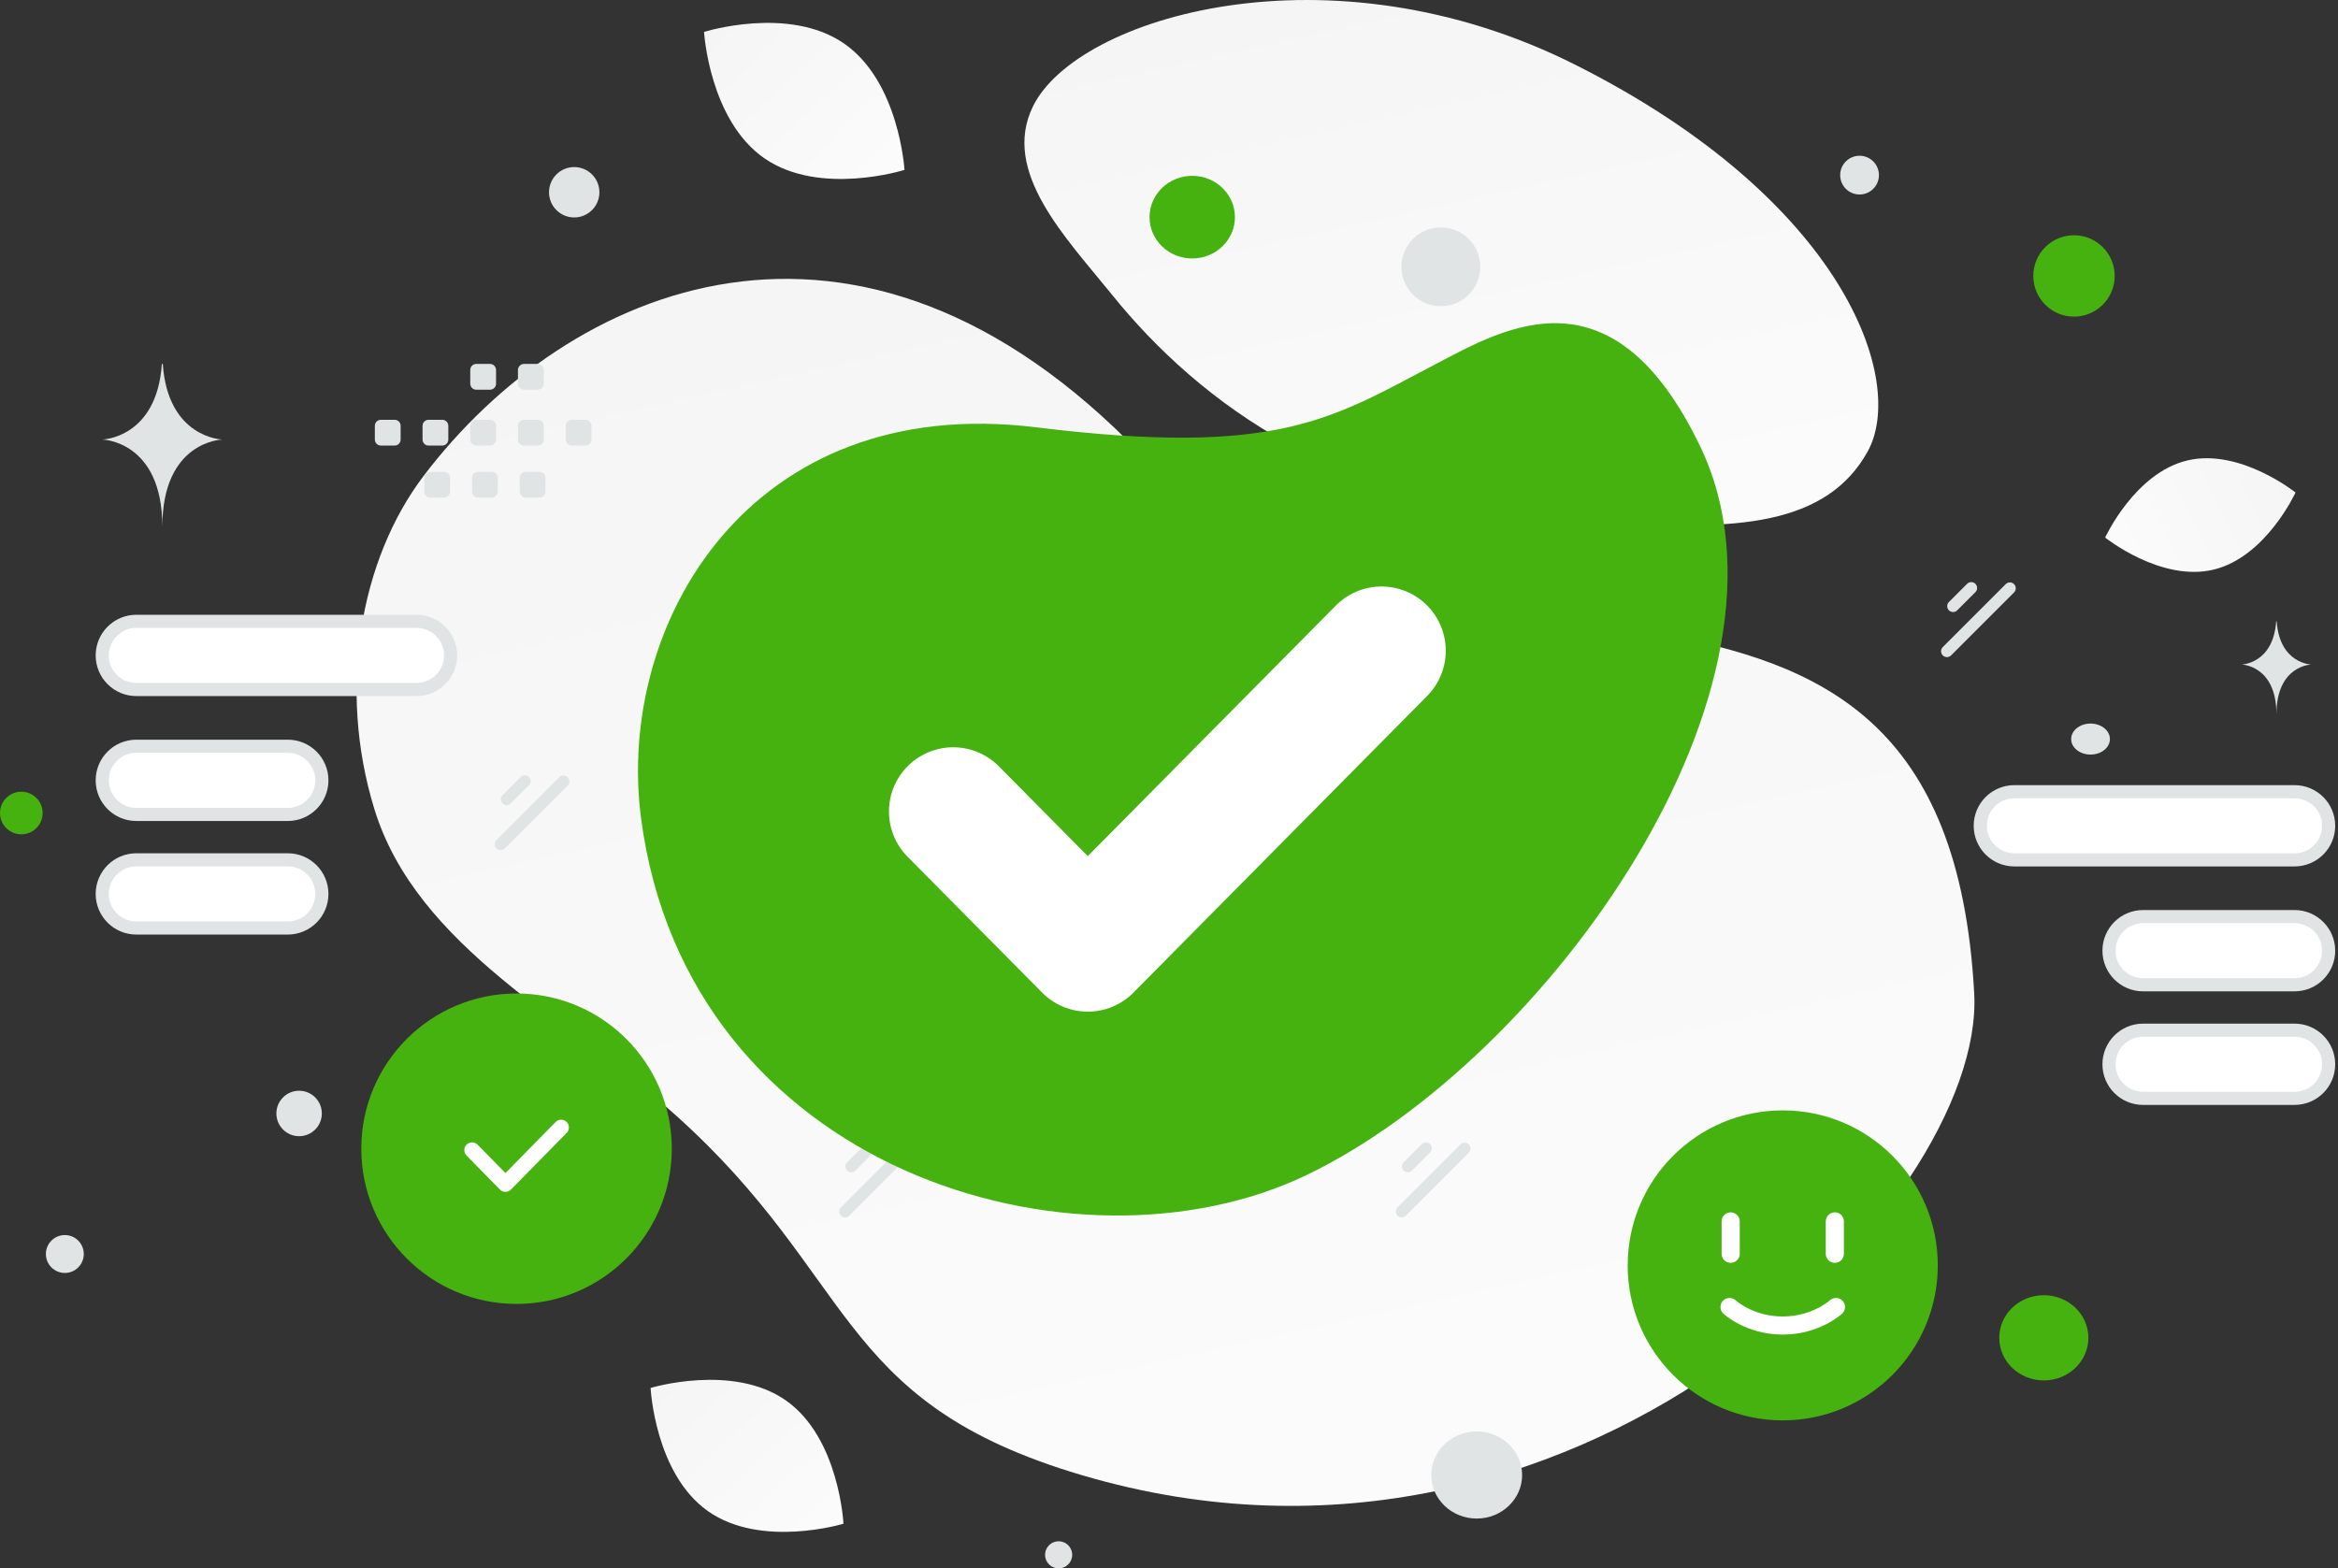 <svg width="465" height="312" viewBox="0 0 465 312" fill="none" xmlns="http://www.w3.org/2000/svg">
<rect x="0" y="0" width="465" height="312" fill="#333333" stroke="none"/>
<g clip-path="url(#clip0_90_2023)">
<path d="M392.647 197.62C394.914 239.329 313.365 324.137 212.86 292.75C166.115 278.15 170.074 253.915 134.532 221.979C113.348 202.944 82.901 188.547 74.435 160.876C67.119 136.994 71.607 111.323 84.286 94.626C112.805 57.072 170.374 31.361 227.1 90.524C283.833 149.687 386.801 90.054 392.647 197.62Z" fill="url(#paint0_linear_90_2023)"/>
<path d="M371.411 89.897C363.409 104.183 345.876 106.143 317.794 103.432C296.675 101.387 277.412 99.806 256.293 88.29C241.51 80.236 229.805 69.34 221.267 58.751C212.011 47.287 199.09 34.196 205.426 21.197C214.127 3.338 264.465 -11.706 313.333 12.895C367.015 39.919 379.243 75.937 371.411 89.897Z" fill="url(#paint1_linear_90_2023)"/>
<path fill-rule="evenodd" clip-rule="evenodd" d="M323.732 251.72C323.732 234.691 337.535 220.888 354.571 220.888C371.607 220.888 385.403 234.684 385.403 251.72H323.732ZM385.403 251.72C385.403 268.75 371.6 282.553 354.564 282.553C337.528 282.553 323.725 268.75 323.725 251.714" fill="#46B20F"/>
<path d="M365.153 260.003C365.153 260.003 361.181 263.687 354.564 263.687C347.947 263.687 343.982 260.003 343.982 260.003M344.211 242.974V249.414V242.974ZM364.924 242.974V249.414V242.974Z" stroke="white" stroke-width="3.602" stroke-linecap="round" stroke-linejoin="round"/>
<path fill-rule="evenodd" clip-rule="evenodd" d="M102.733 259.389C85.683 259.389 71.855 245.567 71.855 228.511C71.855 211.456 85.677 197.633 102.733 197.633C119.788 197.633 133.611 211.456 133.611 228.511C133.611 245.567 119.782 259.389 102.733 259.389Z" fill="#46B20F"/>
<path d="M111.604 224.285L100.531 235.553L93.888 228.792" stroke="white" stroke-width="3.083" stroke-linecap="round" stroke-linejoin="round"/>
<path d="M112.897 156.258L100.375 168.78C99.917 169.238 99.179 169.238 98.722 168.78C98.265 168.323 98.265 167.585 98.722 167.128L111.244 154.605C111.702 154.148 112.44 154.148 112.897 154.605C113.354 155.063 113.354 155.807 112.897 156.258Z" fill="#E1E4E5"/>
<path d="M105.215 156.206L101.603 159.818C101.145 160.275 100.407 160.275 99.95 159.818C99.493 159.361 99.493 158.623 99.95 158.165L103.562 154.553C104.02 154.096 104.758 154.096 105.215 154.553C105.672 155.01 105.672 155.748 105.215 156.206Z" fill="#E1E4E5"/>
<path d="M400.571 117.855L388.048 130.377C387.591 130.834 386.853 130.834 386.396 130.377C385.939 129.92 385.939 129.182 386.396 128.725L398.918 116.202C399.375 115.745 400.113 115.745 400.571 116.202C401.028 116.659 401.028 117.398 400.571 117.855Z" fill="#E1E4E5"/>
<path d="M392.882 117.796L389.27 121.408C388.813 121.866 388.075 121.866 387.617 121.408C387.16 120.951 387.16 120.213 387.617 119.756L391.23 116.143C391.687 115.686 392.425 115.686 392.882 116.143C393.34 116.601 393.34 117.345 392.882 117.796Z" fill="#E1E4E5"/>
<path d="M292.129 229.308L279.607 241.831C279.149 242.288 278.411 242.288 277.954 241.831C277.497 241.373 277.497 240.635 277.954 240.178L290.476 227.656C290.933 227.198 291.672 227.198 292.129 227.656C292.586 228.113 292.586 228.851 292.129 229.308Z" fill="#E1E4E5"/>
<path d="M284.44 229.256L280.828 232.868C280.371 233.326 279.633 233.326 279.175 232.868C278.718 232.411 278.718 231.673 279.175 231.216L282.788 227.603C283.245 227.146 283.983 227.146 284.44 227.603C284.898 228.061 284.898 228.799 284.44 229.256Z" fill="#E1E4E5"/>
<path d="M181.427 229.308L168.905 241.831C168.447 242.288 167.709 242.288 167.252 241.831C166.795 241.373 166.795 240.635 167.252 240.178L179.774 227.656C180.231 227.198 180.97 227.198 181.427 227.656C181.884 228.113 181.884 228.851 181.427 229.308Z" fill="#E1E4E5"/>
<path d="M173.745 229.256L170.133 232.868C169.675 233.326 168.937 233.326 168.48 232.868C168.023 232.411 168.023 231.673 168.48 231.216L172.092 227.603C172.549 227.146 173.288 227.146 173.745 227.603C174.202 228.061 174.196 228.799 173.745 229.256Z" fill="#E1E4E5"/>
<path fill-rule="evenodd" clip-rule="evenodd" d="M75.748 83.508H78.485C79.145 83.508 79.68 84.044 79.68 84.704V87.441C79.68 88.1 79.145 88.636 78.485 88.636H75.748C75.088 88.636 74.559 88.1 74.553 87.441V84.704C74.553 84.044 75.082 83.508 75.748 83.508C75.748 83.508 75.742 83.508 75.748 83.508ZM85.233 83.508H87.97C88.63 83.508 89.165 84.044 89.165 84.704V87.441C89.165 88.1 88.63 88.636 87.97 88.636H85.233C84.573 88.636 84.044 88.1 84.037 87.441V84.704C84.037 84.05 84.58 83.508 85.233 83.508ZM94.724 83.508H97.461C98.114 83.508 98.657 84.044 98.657 84.704V87.441C98.657 88.1 98.121 88.636 97.461 88.636H94.724C94.064 88.636 93.529 88.1 93.529 87.441V84.704C93.529 84.044 94.064 83.508 94.724 83.508ZM104.216 83.508H106.953C107.606 83.508 108.148 84.044 108.148 84.704V87.441C108.148 88.1 107.612 88.636 106.953 88.636H104.216C103.556 88.636 103.02 88.1 103.014 87.441V84.704C103.02 84.044 103.556 83.515 104.216 83.508ZM113.7 83.508H116.437C117.097 83.508 117.639 84.044 117.639 84.704V87.441C117.639 88.1 117.104 88.636 116.444 88.636H113.707C113.047 88.636 112.518 88.1 112.512 87.441V84.704C112.505 84.05 113.041 83.508 113.7 83.508ZM85.586 93.855H88.323C88.976 93.855 89.518 94.391 89.518 95.051V97.794C89.518 98.454 88.982 98.983 88.323 98.99H85.586C84.926 98.99 84.39 98.454 84.39 97.794V95.057C84.384 94.398 84.919 93.862 85.579 93.855C85.579 93.855 85.579 93.855 85.586 93.855ZM95.07 93.855H97.807C98.461 93.855 99.003 94.391 99.003 95.051V97.794C99.003 98.454 98.467 98.983 97.807 98.99H95.07C94.411 98.99 93.882 98.454 93.875 97.794V95.057C93.868 94.398 94.404 93.862 95.057 93.855C95.064 93.855 95.064 93.855 95.07 93.855ZM104.555 93.855H107.292C107.952 93.855 108.494 94.391 108.494 95.051V97.794C108.494 98.454 107.952 98.99 107.292 98.99H104.555C103.895 98.99 103.366 98.454 103.36 97.794V95.057C103.36 94.391 103.902 93.855 104.555 93.855ZM94.724 72.397H97.461C98.114 72.397 98.657 72.933 98.657 73.592V76.329C98.657 76.989 98.121 77.525 97.461 77.525H94.724C94.064 77.525 93.529 76.989 93.529 76.329V73.592C93.529 72.933 94.064 72.397 94.724 72.397ZM104.216 72.397H106.953C107.606 72.397 108.148 72.933 108.148 73.592V76.329C108.148 76.989 107.612 77.525 106.953 77.525H104.216C103.556 77.525 103.02 76.989 103.014 76.329V73.592C103.02 72.933 103.556 72.403 104.216 72.397ZM209.039 115.138H211.776C212.435 115.138 212.971 115.673 212.971 116.333V119.07C212.971 119.73 212.435 120.265 211.776 120.265H209.039C208.379 120.265 207.843 119.73 207.843 119.07V116.333C207.843 115.673 208.379 115.138 209.039 115.138ZM218.53 115.138H221.267C221.92 115.138 222.462 115.673 222.462 116.333V119.07C222.462 119.73 221.927 120.265 221.267 120.265H218.53C217.87 120.265 217.341 119.73 217.335 119.07V116.333C217.335 115.68 217.87 115.138 218.53 115.138ZM228.021 115.138H230.758C231.412 115.138 231.954 115.673 231.954 116.333V119.07C231.954 119.73 231.418 120.265 230.758 120.265H228.021C227.362 120.265 226.832 119.73 226.826 119.07V116.333C226.826 115.673 227.355 115.138 228.021 115.138C228.015 115.138 228.015 115.138 228.021 115.138ZM237.506 115.138H240.243C240.903 115.138 241.439 115.673 241.439 116.333V119.07C241.439 119.73 240.903 120.265 240.243 120.265H237.506C236.846 120.265 236.311 119.73 236.304 119.07V116.333C236.311 115.673 236.846 115.144 237.506 115.138ZM246.991 115.138H249.728C250.388 115.138 250.93 115.673 250.93 116.333V119.07C250.93 119.73 250.394 120.265 249.735 120.265H246.998C246.338 120.265 245.809 119.73 245.802 119.07V116.333C245.796 115.68 246.338 115.138 246.991 115.138ZM218.876 125.485H221.613C222.266 125.485 222.809 126.02 222.809 126.68V129.424C222.809 130.083 222.273 130.612 221.613 130.619H218.876C218.216 130.619 217.681 130.083 217.681 129.424V126.687C217.674 126.027 218.21 125.491 218.863 125.485C218.87 125.485 218.87 125.485 218.876 125.485ZM228.361 125.485H231.098C231.758 125.485 232.293 126.02 232.293 126.68V129.424C232.293 130.083 231.758 130.612 231.098 130.619H228.361C227.701 130.619 227.172 130.083 227.166 129.424V126.687C227.159 126.027 227.695 125.491 228.348 125.485C228.355 125.485 228.361 125.485 228.361 125.485ZM237.846 125.485H240.583C241.243 125.485 241.785 126.02 241.785 126.68V129.424C241.785 130.083 241.243 130.619 240.583 130.619H237.846C237.186 130.619 236.657 130.083 236.65 129.424V126.687C236.657 126.02 237.193 125.485 237.846 125.485ZM228.021 104.026H230.758C231.412 104.026 231.954 104.562 231.954 105.222V107.959C231.954 108.618 231.418 109.154 230.758 109.154H228.021C227.362 109.154 226.832 108.618 226.826 107.959V105.222C226.826 104.562 227.355 104.026 228.021 104.026C228.015 104.026 228.015 104.026 228.021 104.026ZM237.506 104.026H240.243C240.903 104.026 241.439 104.562 241.439 105.222V107.959C241.439 108.618 240.903 109.154 240.243 109.154H237.506C236.846 109.154 236.311 108.618 236.304 107.959V105.222C236.311 104.562 236.846 104.033 237.506 104.026Z" fill="#E1E4E5"/>
<path fill-rule="evenodd" clip-rule="evenodd" d="M20.335 130.384C20.335 126.641 23.372 123.603 27.115 123.603H82.842C86.585 123.603 89.623 126.641 89.623 130.384C89.623 134.127 86.585 137.164 82.842 137.164H27.109C23.366 137.158 20.335 134.127 20.335 130.384ZM463.137 164.273C463.137 160.53 460.099 157.493 456.356 157.493H400.63C396.887 157.493 393.849 160.53 393.849 164.273C393.849 168.016 396.887 171.054 400.63 171.054H456.356C460.106 171.047 463.137 168.016 463.137 164.273ZM20.335 155.232C20.335 151.489 23.372 148.452 27.115 148.452H57.236C60.979 148.452 64.016 151.483 64.016 155.232C64.016 158.975 60.979 162.013 57.236 162.013H27.109C23.366 162.013 20.335 158.975 20.335 155.232ZM463.137 189.122C463.137 185.379 460.099 182.341 456.356 182.341H426.236C422.493 182.341 419.456 185.372 419.456 189.122C419.456 192.865 422.493 195.902 426.236 195.902H456.356C460.106 195.902 463.137 192.865 463.137 189.122ZM20.335 177.828C20.335 174.085 23.372 171.047 27.115 171.047H57.236C60.979 171.047 64.016 174.085 64.016 177.828C64.016 181.57 60.979 184.608 57.236 184.608H27.109C23.366 184.601 20.335 181.57 20.335 177.828ZM463.137 211.717C463.137 207.974 460.099 204.936 456.356 204.936H426.236C422.493 204.936 419.456 207.967 419.456 211.717C419.456 215.466 422.493 218.497 426.236 218.497H456.356C460.106 218.491 463.137 215.46 463.137 211.717Z" fill="white" stroke="#E1E4E5" stroke-width="2.613" stroke-linecap="round" stroke-linejoin="round"/>
<path d="M440.202 113.328C429.75 115.804 418.691 106.939 418.691 106.939C418.691 106.939 424.59 94.064 435.048 91.595C445.5 89.12 456.552 97.977 456.552 97.977C456.552 97.977 450.654 110.852 440.202 113.328Z" fill="url(#paint2_linear_90_2023)"/>
<path d="M152.071 31.518C163.078 39.102 179.892 33.798 179.892 33.798C179.892 33.798 178.853 16.206 167.84 8.636C156.833 1.058 140.025 6.349 140.025 6.349C140.025 6.349 141.064 23.941 152.071 31.518Z" fill="url(#paint3_linear_90_2023)"/>
<path d="M140.816 300.621C151.405 308.081 167.755 303.116 167.755 303.116C167.755 303.116 166.925 286.06 156.33 278.607C145.741 271.147 129.397 276.105 129.397 276.105C129.397 276.105 130.227 293.161 140.816 300.621Z" fill="url(#paint4_linear_90_2023)"/>
<path d="M406.489 274.609C411.385 274.609 415.353 270.813 415.353 266.13C415.353 261.448 411.385 257.652 406.489 257.652C401.593 257.652 397.625 261.448 397.625 266.13C397.625 270.813 401.593 274.609 406.489 274.609Z" fill="#46B20F"/>
<path d="M237.121 51.415C241.811 51.415 245.613 47.736 245.613 43.198C245.613 38.659 241.811 34.98 237.121 34.98C232.431 34.98 228.629 38.659 228.629 43.198C228.629 47.736 232.431 51.415 237.121 51.415Z" fill="#46B20F"/>
<path d="M4.239 165.971C6.581 165.971 8.479 164.073 8.479 161.732C8.479 159.391 6.581 157.493 4.239 157.493C1.898 157.493 0 159.391 0 161.732C0 164.073 1.898 165.971 4.239 165.971Z" fill="#46B20F"/>
<path d="M412.492 62.984C416.962 62.984 420.586 59.361 420.586 54.891C420.586 50.421 416.962 46.797 412.492 46.797C408.022 46.797 404.399 50.421 404.399 54.891C404.399 59.361 408.022 62.984 412.492 62.984Z" fill="#46B20F"/>
<path d="M293.697 302.084C298.686 302.084 302.731 298.206 302.731 293.422C302.731 288.639 298.686 284.76 293.697 284.76C288.707 284.76 284.663 288.639 284.663 293.422C284.663 298.206 288.707 302.084 293.697 302.084Z" fill="#E1E4E5"/>
<path d="M59.489 226.023C61.986 226.023 64.01 223.999 64.01 221.502C64.01 219.006 61.986 216.982 59.489 216.982C56.993 216.982 54.969 219.006 54.969 221.502C54.969 223.999 56.993 226.023 59.489 226.023Z" fill="#E1E4E5"/>
<path d="M210.548 312C212.038 312 213.245 310.792 213.245 309.302C213.245 307.812 212.038 306.604 210.548 306.604C209.058 306.604 207.85 307.812 207.85 309.302C207.85 310.792 209.058 312 210.548 312Z" fill="#E1E4E5"/>
<path d="M369.843 38.691C371.972 38.691 373.697 36.965 373.697 34.837C373.697 32.708 371.972 30.983 369.843 30.983C367.715 30.983 365.989 32.708 365.989 34.837C365.989 36.965 367.715 38.691 369.843 38.691Z" fill="#E1E4E5"/>
<path d="M12.895 253.229C14.976 253.229 16.664 251.542 16.664 249.46C16.664 247.379 14.976 245.691 12.895 245.691C10.813 245.691 9.125 247.379 9.125 249.46C9.125 251.542 10.813 253.229 12.895 253.229Z" fill="#E1E4E5"/>
<path d="M114.203 43.257C116.97 43.257 119.214 41.013 119.214 38.246C119.214 35.479 116.97 33.236 114.203 33.236C111.436 33.236 109.193 35.479 109.193 38.246C109.193 41.013 111.436 43.257 114.203 43.257Z" fill="#E1E4E5"/>
<path d="M415.784 150.105C417.913 150.105 419.638 148.724 419.638 147.021C419.638 145.319 417.913 143.938 415.784 143.938C413.656 143.938 411.93 145.319 411.93 147.021C411.93 148.724 413.656 150.105 415.784 150.105Z" fill="#E1E4E5"/>
<path d="M286.57 60.913C290.899 60.913 294.409 57.404 294.409 53.075C294.409 48.745 290.899 45.236 286.57 45.236C282.241 45.236 278.731 48.745 278.731 53.075C278.731 57.404 282.241 60.913 286.57 60.913Z" fill="#E1E4E5"/>
<path d="M452.705 123.603H452.803C453.397 132.063 459.694 132.193 459.694 132.193C459.694 132.193 452.757 132.33 452.757 142.109C452.757 132.33 445.82 132.193 445.82 132.193C445.82 132.193 452.104 132.069 452.705 123.603ZM32.197 72.397H32.374C33.399 87.206 44.243 87.434 44.243 87.434C44.243 87.434 32.289 87.669 32.289 104.784C32.289 87.676 20.341 87.434 20.341 87.434C20.341 87.434 31.165 87.206 32.197 72.397Z" fill="#E1E4E5"/>
<path d="M127.496 162.745C122.427 124.048 149.131 78.021 206.047 85.004C254.32 90.922 264.785 83.293 285.564 72.417C299.288 65.238 320.76 52.532 338.175 88.858C360.972 136.4 307.506 210.94 259.762 233.796C214.101 255.666 136.687 232.973 127.496 162.745Z" fill="#46B20F"/>
<path d="M189.579 161.432L216.348 188.469L274.766 129.45" stroke="white" stroke-width="25.555" stroke-linecap="round" stroke-linejoin="round"/>
</g>
<defs>
<linearGradient id="paint0_linear_90_2023" x1="293.904" y1="447.913" x2="141.373" y2="-240.256" gradientUnits="userSpaceOnUse">
<stop stop-color="white"/>
<stop offset="1" stop-color="#EEEEEE"/>
</linearGradient>
<linearGradient id="paint1_linear_90_2023" x1="317.311" y1="182.514" x2="245.971" y2="-138.062" gradientUnits="userSpaceOnUse">
<stop stop-color="white"/>
<stop offset="1" stop-color="#EEEEEE"/>
</linearGradient>
<linearGradient id="paint2_linear_90_2023" x1="400.969" y1="119.773" x2="492.483" y2="76.54" gradientUnits="userSpaceOnUse">
<stop stop-color="white"/>
<stop offset="1" stop-color="#EEEEEE"/>
</linearGradient>
<linearGradient id="paint3_linear_90_2023" x1="194.654" y1="56.669" x2="108.019" y2="-34.685" gradientUnits="userSpaceOnUse">
<stop stop-color="white"/>
<stop offset="1" stop-color="#EEEEEE"/>
</linearGradient>
<linearGradient id="paint4_linear_90_2023" x1="181.829" y1="325.431" x2="98.801" y2="235.998" gradientUnits="userSpaceOnUse">
<stop stop-color="white"/>
<stop offset="1" stop-color="#EEEEEE"/>
</linearGradient>
<clipPath id="clip0_90_2023">
<rect width="464.443" height="312" fill="white"/>
</clipPath>
</defs>
</svg>
